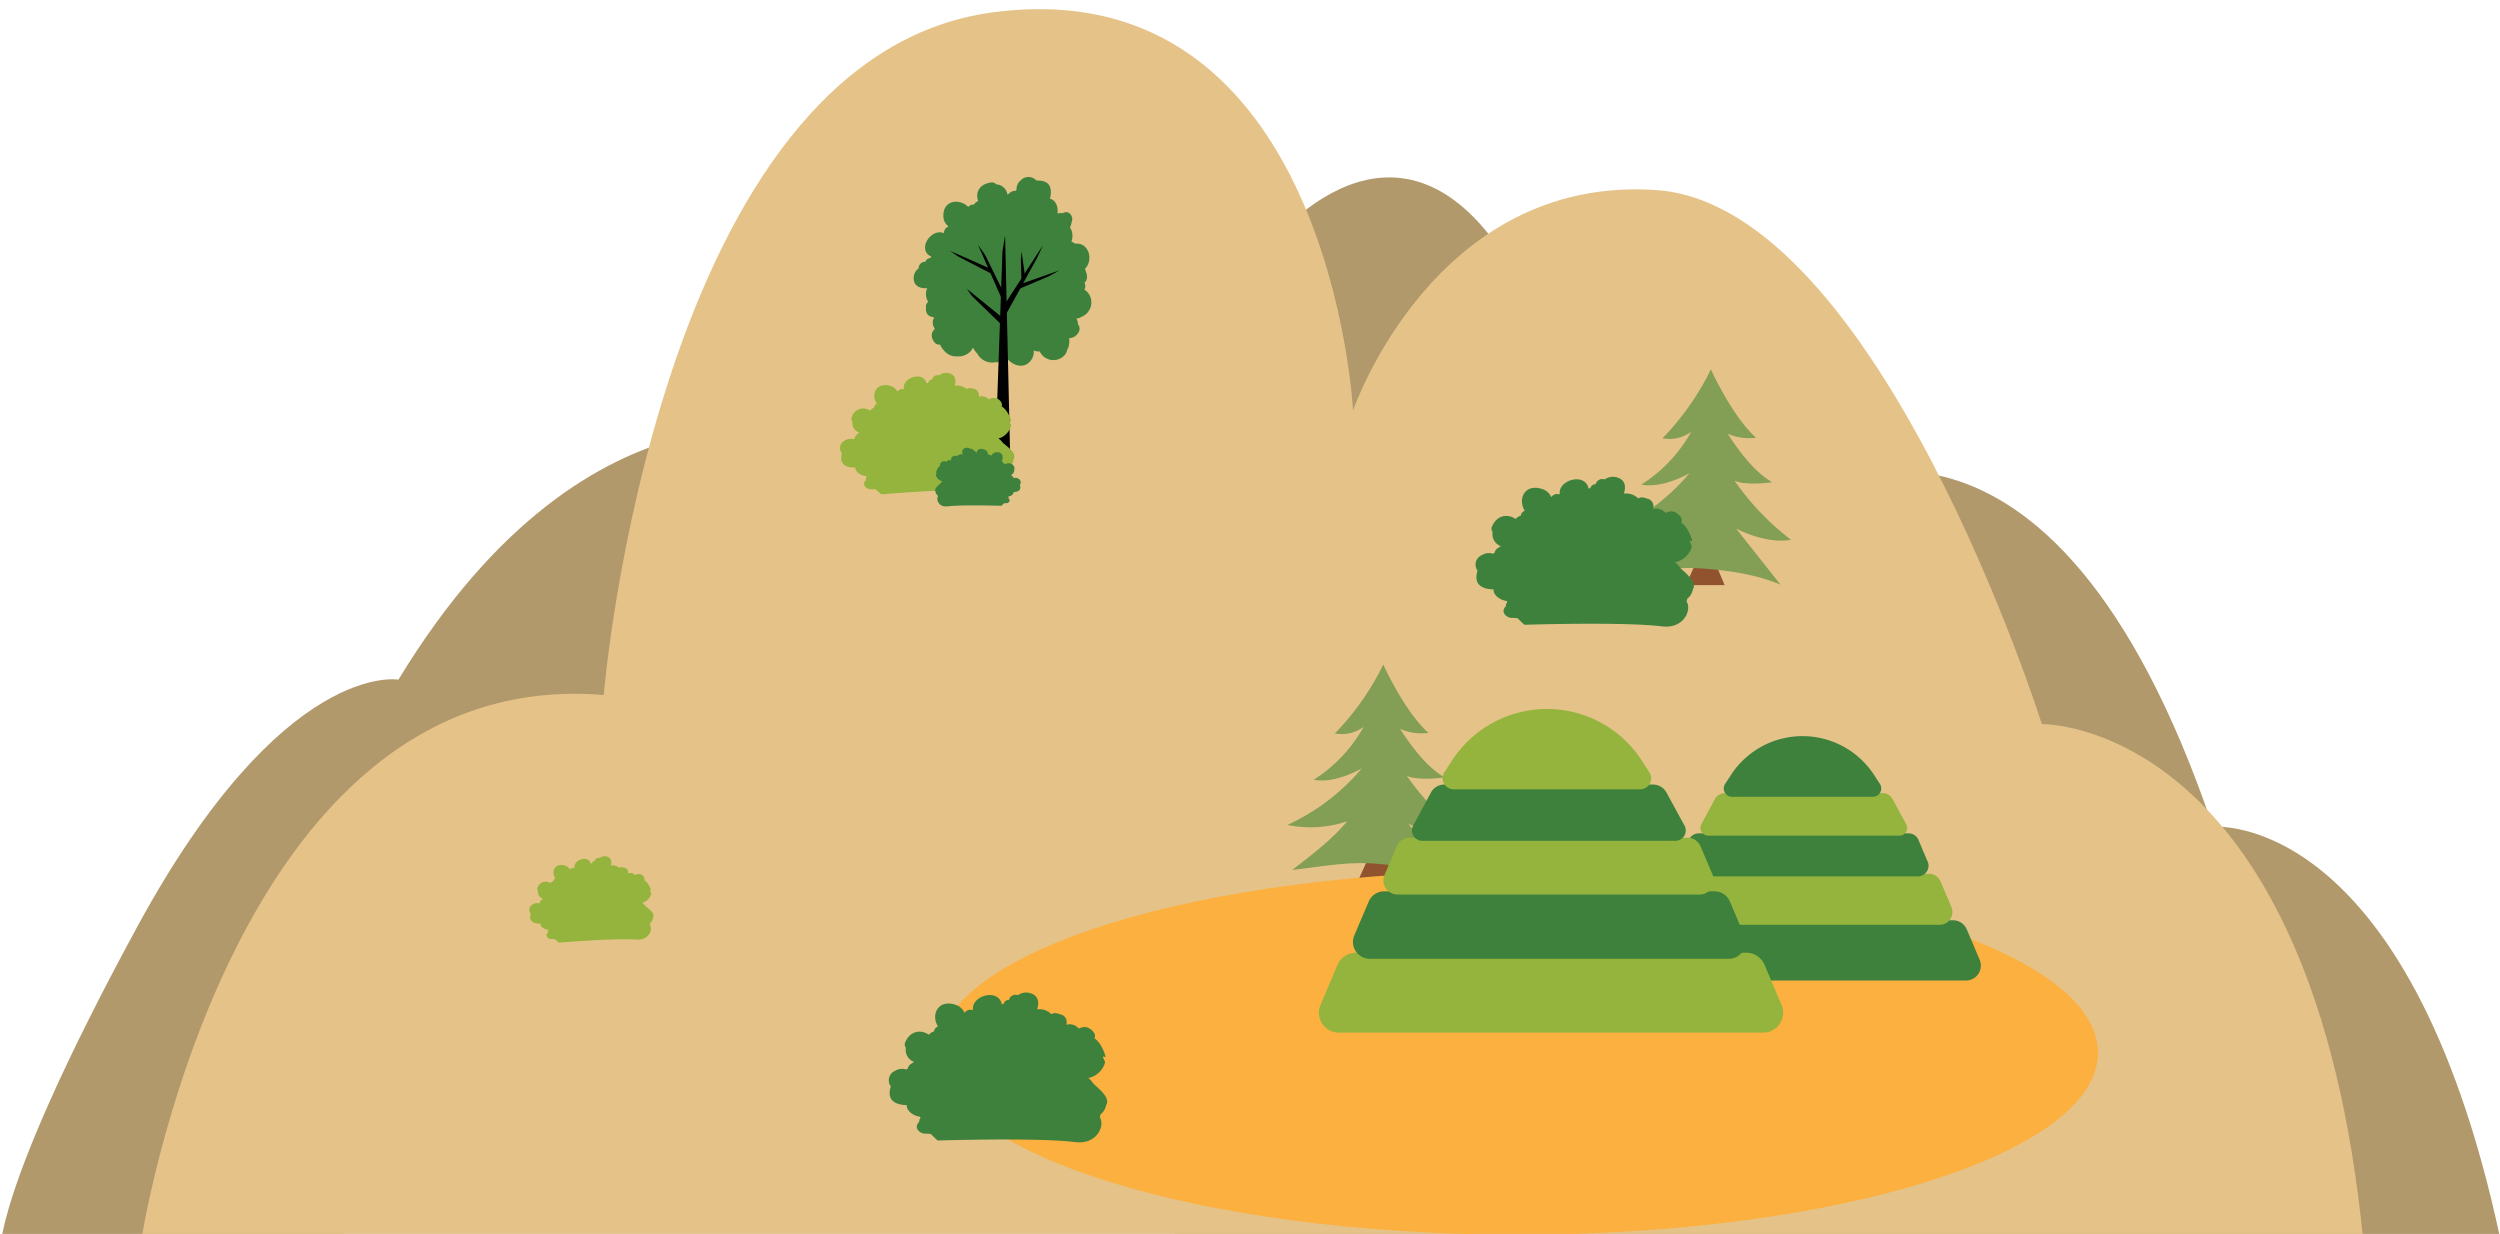 <svg xmlns="http://www.w3.org/2000/svg" xmlns:xlink="http://www.w3.org/1999/xlink" width="545" height="269" viewBox="0 0 545 269">
  <defs>
    <clipPath id="clip-island_1">
      <rect width="545" height="269"/>
    </clipPath>
  </defs>
  <g id="island_1" clip-path="url(#clip-island_1)">
    <g id="그룹_166" data-name="그룹 166" transform="translate(-981 -2610)">
      <g id="stone" transform="translate(981 2611.523)">
        <path id="패스_257" data-name="패스 257" d="M178.058,93.428s-48.883-16.518-91.2,53.216c0,0-25.164-4.577-56.919,53.827C-1.791,258.875.019,271.955.019,271.955l72.237.692,63.388-126.918,4.516-.244,25.855,4.251,12.043-56.268Z" fill="#b1996b"/>
        <path id="패스_258" data-name="패스 258" d="M276.822,51.807s28.134-36.19,52.83,5.167c0,0,37.329-1.729,65.463,48.823,0,0,51.691-32.162,87.291,72.928,0,0,42.5-4.17,62.594,89.508H256.134L268.2,96.6,276.8,51.807Z" fill="#b1996b"/>
        <path id="패스_259" data-name="패스 259" d="M30.614,269.9s18.959-126.8,101-119.9c0,0,11.432-139.206,84.931-148.848s78.421,86.823,78.421,86.823,17.556-51.365,66.053-48.07c48.476,3.3,84.1,116.421,84.1,116.421s59.258-1,70.162,113.594H30.635Z" fill="#e5c388"/>
        <path id="패스_260" data-name="패스 260" d="M298.589,184.849l-2.5,5.554,8.463-.021-2.665-6.306Z" fill="#90532d"/>
        <path id="패스_261" data-name="패스 261" d="M291.042,158.383a8.052,8.052,0,0,0,6.224-1.445,31.924,31.924,0,0,1-10.883,11.514c4.659.977,10.5-2.481,10.5-2.481a46.48,46.48,0,0,1-16.234,12.347,25.24,25.24,0,0,0,13.04-.793c-2.421,2.828-4.882,5.208-12,10.6,7.466-.875,12.348-1.872,18.674-1.323,5.7.489,11.108,1.282,16.376,3.479-3.051-3.824-6.631-8.4-9.7-12.226,3.662,1.79,8.137,3.133,11.982,2.441a57.057,57.057,0,0,1-12.328-12.9c1.933.936,6.1.651,8.219.346-3.886-2.218-7.263-6.815-9.7-10.558a11.749,11.749,0,0,0,6.184.854c-5.207-4.618-9.846-14.891-9.846-14.891a58,58,0,0,1-10.558,15.034Z" fill="#839e55"/>
        <path id="패스_262" data-name="패스 262" d="M330.934,267.643c69.825,0,126.43-17.76,126.43-39.668s-56.605-39.668-126.43-39.668S204.5,206.067,204.5,227.975,261.109,267.643,330.934,267.643Z" fill="#fbb040"/>
        <path id="패스_263" data-name="패스 263" d="M235.75,67.552a3.383,3.383,0,0,0,1.343-5.37,3.563,3.563,0,0,0-.691-.549,2.023,2.023,0,0,0,.2-.834,1.281,1.281,0,0,0-.183-.672c.1-.142.264-.244.346-.407a2.285,2.285,0,0,0-.021-1.933,2.146,2.146,0,0,0-.244-.691,3.052,3.052,0,0,0,.773-1.2c.732-1.994-.447-4.577-2.909-4.292a2.132,2.132,0,0,0-.813-.448,3.386,3.386,0,0,0-.306-3.133,1.578,1.578,0,0,0,.2-.366c.081-.366.183-.732.264-1.078.244-.956-.569-2.136-1.668-1.79-.183.061-.305.1-.448.163a2.255,2.255,0,0,1-.386-.041,1.548,1.548,0,0,0-.509.122c-.061-.061-.1-.122-.162-.183.183-1.526-.57-2.848-1.648-3.051.529-2.1.183-4.048-2.848-3.967h-.1a2.33,2.33,0,0,0-3.458,0,2.358,2.358,0,0,0-.875,2.034,1.074,1.074,0,0,0-.284.244,1.458,1.458,0,0,0-1.079.326c-.183.142-.346.285-.529.427h-.1a2.611,2.611,0,0,0-2.441-2.2,1.259,1.259,0,0,0-.916-.427c-2.868.264-3.641,2.36-3.031,3.967-.02.061-.041.1-.061.163a1.529,1.529,0,0,0-.834.712,1.444,1.444,0,0,0-1.261.509c-1.892-1.933-5.554-1.485-5.412,2.055a2.723,2.723,0,0,0,1.079,2.156c0,.02.02.061.02.081a1.367,1.367,0,0,0-.956,1.3c-.02.041-.061.061-.081.1-2.808-1.078-5.92,3.682-2.686,5.147a.863.863,0,0,0-.183.285,2.391,2.391,0,0,0-.508.142,1.131,1.131,0,0,0-.611.692,1.4,1.4,0,0,0-1.464,1.3v.142a2.524,2.524,0,0,0-1.078,1.933c-.122,1.892,1.342,2.5,2.949,2.38a3.17,3.17,0,0,0,.2,2.97,1.414,1.414,0,0,0-.489.956c0,.285,0,.549.021.834a1.466,1.466,0,0,0,.976,1.4,4.653,4.653,0,0,0,.834.224,1.579,1.579,0,0,0-.223.407,2.1,2.1,0,0,0,.2,1.831,1.848,1.848,0,0,0,.122.305c-.732.61-1.017,1.689,0,2.95a1.262,1.262,0,0,0,1.139.407,4.485,4.485,0,0,0,.773,1.2,3.867,3.867,0,0,0,1.465,1.139,3.374,3.374,0,0,0,1.139.244h.02a4.948,4.948,0,0,0,.55,0,3.517,3.517,0,0,0,2.7-1.1,3.591,3.591,0,0,0,.55-.813,4.668,4.668,0,0,0,.813,1.18.939.939,0,0,0,.122.142,3.727,3.727,0,0,0,3.54,1.933,1.526,1.526,0,0,0,.325-.061,4.476,4.476,0,0,0,1.16-.1,3.146,3.146,0,0,0,1.017-.488,3.26,3.26,0,0,0,.631,0c1.363,1.424,3.539,2.014,4.963.265a3.237,3.237,0,0,0,.672-2.258,2.6,2.6,0,0,0,1.3.224,3.565,3.565,0,0,0,.569.834,3.285,3.285,0,0,0,5.045-.264,2.606,2.606,0,0,0,.366-.895,2.864,2.864,0,0,0,.387-1.078v-.081a5.641,5.641,0,0,0,.081-1.424,2.319,2.319,0,0,0,1.933-1.119,1.517,1.517,0,0,0-.041-1.892,2.59,2.59,0,0,0-.346-1.261,2.6,2.6,0,0,0,.672-.122,2.975,2.975,0,0,0,.427-.244Z" fill="#3d813d"/>
        <path id="패스_264" data-name="패스 264" d="M219.11,49.793l1.139,49.555-3.336-.122,1.628-46.015Z" fill="#010101"/>
        <path id="패스_265" data-name="패스 265" d="M227.39,51.889l-1.384,2.97-7,12.694-.122-2.522Z" fill="#010101"/>
        <path id="패스_266" data-name="패스 266" d="M213.19,51.829l5.391,12.226.672-.875-4.517-9.154Z" fill="#010101"/>
        <path id="패스_267" data-name="패스 267" d="M207.128,53.171l1.709,1.2,7.222,3.743-.346-1.139Z" fill="#010101"/>
        <path id="패스_268" data-name="패스 268" d="M230.99,57.4l-2.38,1.322-6.9,2.929.427-1.119Z" fill="#010101"/>
        <path id="패스_269" data-name="패스 269" d="M222.69,53.272l-.142,1.851.122,4.252.814-.59Z" fill="#010101"/>
        <path id="패스_270" data-name="패스 270" d="M210.77,61.43l1.1,1.566,6.856,6.652.2-1.607Z" fill="#010101"/>
        <path id="패스_271" data-name="패스 271" d="M220.432,90.07a7.733,7.733,0,0,0-1.159-2.177,3.965,3.965,0,0,0-.916-.834,1.048,1.048,0,0,0-.163-1,1.851,1.851,0,0,0-2.563-.549c-.081-.041-.162-.1-.244-.142a2.027,2.027,0,0,0-1.566-.488,2.931,2.931,0,0,0-.407.1,2.733,2.733,0,0,0-.061-.692,1.3,1.3,0,0,0-1.038-1.038c-.244-.061-.467-.122-.712-.163a1.381,1.381,0,0,0-.915.2,2.928,2.928,0,0,0-2.543-.712c.387-1.241.122-2.543-1.546-2.787a2.415,2.415,0,0,0-1.871.509c-.041,0-.082-.02-.122-.02a1.161,1.161,0,0,0-1.384.936.949.949,0,0,0-.712.366,3.832,3.832,0,0,0-.223.386,1.565,1.565,0,0,0-.285.1c-.712-2.848-5.391-1.241-4.944,1.2-.04,0-.061.041-.1.061a1.178,1.178,0,0,0-1.3.529c-.021,0-.041-.041-.061-.041a2.45,2.45,0,0,0-1.689-1.261c-3.051-.753-4.068,2.075-2.726,3.926a1.163,1.163,0,0,0-.671.916,1.371,1.371,0,0,0-.773.529h-.142a2.619,2.619,0,0,0-3.967,1.688.872.872,0,0,0,.2.814,2.2,2.2,0,0,0,1.485,2.36.155.155,0,0,1-.04.081c-.163.122-.305.224-.468.346a1.154,1.154,0,0,0-.468.814,3.039,3.039,0,0,0-.265.183,2.369,2.369,0,0,0-1.932.326,1.8,1.8,0,0,0-.61,2.767c0,.02-.021.041-.021.081-.61,2.4,1.038,3.052,2.95,3.011,0,.9,1.017,1.749,2.36,1.871a.531.531,0,0,0,.142.163.758.758,0,0,0-.183.387,1.721,1.721,0,0,1-.041.325c-.081.1-.142.2-.224.326-.488.813.407,1.668,1.282,1.668h1c.142,0,1.261,1.119,1.383,1.1,0,0,17.088-1.424,23.74-.956,3.906.285,5.065-3.194,4.048-4.536a1.513,1.513,0,0,0,.1-.509,2.4,2.4,0,0,0,.61-.732,3.222,3.222,0,0,0,.305-.915,1.206,1.206,0,0,0,.1-.244c.387-1.241-1.526-2.523-2.441-3.316a.551.551,0,0,1-.1-.122,4.442,4.442,0,0,0-.895-.854,2.86,2.86,0,0,0,.794-.285,4.03,4.03,0,0,0,1.892-2.2c.04-.142.06-.285.1-.427l-.427-.814c.041-.305.488.163.407-.163Z" fill="#94b43d"/>
        <path id="패스_272" data-name="패스 272" d="M141.91,192.476a5.132,5.132,0,0,0-.814-1.546,2.567,2.567,0,0,0-.651-.59.709.709,0,0,0-.122-.712,1.3,1.3,0,0,0-1.831-.386.7.7,0,0,0-.163-.1,1.3,1.3,0,0,0-1.4-.264,2.219,2.219,0,0,0-.041-.509.907.907,0,0,0-.753-.732c-.162-.041-.345-.082-.508-.123a.963.963,0,0,0-.651.143,2.158,2.158,0,0,0-1.81-.509c.264-.895.081-1.81-1.1-1.993a1.63,1.63,0,0,0-1.322.366.187.187,0,0,1-.1-.02.851.851,0,0,0-1,.671.587.587,0,0,0-.509.264,1.711,1.711,0,0,0-.142.265.424.424,0,0,0-.2.081c-.509-2.034-3.845-.874-3.519.855-.021,0-.041.02-.082.04a.883.883,0,0,0-.936.366.07.07,0,0,0-.04-.02,1.716,1.716,0,0,0-1.2-.895c-2.177-.549-2.91,1.485-1.933,2.807a.784.784,0,0,0-.468.651.889.889,0,0,0-.549.387h-.1a1.862,1.862,0,0,0-2.828,1.2.593.593,0,0,0,.143.57,1.564,1.564,0,0,0,1.058,1.668.1.1,0,0,1-.021.061c-.1.081-.224.163-.325.244a.826.826,0,0,0-.326.57l-.183.121a1.569,1.569,0,0,0-1.363.245,1.281,1.281,0,0,0-.427,1.973.1.1,0,0,1-.02.061c-.428,1.709.732,2.177,2.115,2.136,0,.631.733,1.241,1.689,1.343a.566.566,0,0,0,.1.122.76.76,0,0,0-.142.284.775.775,0,0,1-.02.224c-.061.081-.1.142-.163.224-.346.569.285,1.18.915,1.18h.712c.1,0,.895.793.977.773,0,0,12.165-1.017,16.905-.672,2.766.2,3.6-2.278,2.888-3.234a2.407,2.407,0,0,0,.082-.366,1.743,1.743,0,0,0,.427-.509,1.515,1.515,0,0,0,.2-.651c.021-.061.061-.122.082-.183.264-.895-1.078-1.79-1.729-2.36-.021-.02-.041-.061-.082-.1a4.486,4.486,0,0,0-.63-.61,1.91,1.91,0,0,0,.569-.2,2.855,2.855,0,0,0,1.343-1.566,1.753,1.753,0,0,0,.061-.305s-.3-.57-.3-.59c.04-.224.345.122.284-.122Z" fill="#94b43d"/>
        <path id="패스_273" data-name="패스 273" d="M431.569,207.7l-2.807-6.612a3.27,3.27,0,0,0-3.011-1.993H361.468a3.291,3.291,0,0,0-3.011,1.993L355.65,207.7a3.262,3.262,0,0,0,3.01,4.536h69.9A3.263,3.263,0,0,0,431.569,207.7Z" fill="#3d813d"/>
        <path id="패스_274" data-name="패스 274" d="M425.425,196.242l-2.38-5.594a2.755,2.755,0,0,0-2.542-1.688H366.127a2.755,2.755,0,0,0-2.543,1.688l-2.381,5.594a2.77,2.77,0,0,0,2.543,3.845h59.116a2.765,2.765,0,0,0,2.543-3.845Z" fill="#94b43d"/>
        <path id="패스_275" data-name="패스 275" d="M420.217,186.294l-1.993-4.72a2.332,2.332,0,0,0-2.136-1.424H370.317a2.3,2.3,0,0,0-2.136,1.424l-1.993,4.72a2.324,2.324,0,0,0,2.135,3.234H418.1a2.324,2.324,0,0,0,2.136-3.234Z" fill="#3d813d"/>
        <path id="패스_276" data-name="패스 276" d="M410.413,171.4h-34.38a2.508,2.508,0,0,0-2.2,1.3l-2.869,5.31a1.714,1.714,0,0,0,1.424,2.644h41.662a1.7,1.7,0,0,0,1.424-2.644l-2.889-5.33a2.49,2.49,0,0,0-2.2-1.3Z" fill="#94b43d"/>
        <path id="패스_277" data-name="패스 277" d="M408.561,167.436a18.609,18.609,0,0,0-31.226,0l-1.261,1.933a1.812,1.812,0,0,0,1.525,2.807h30.7a1.816,1.816,0,0,0,1.526-2.807Z" fill="#3d813d"/>
        <path id="패스_278" data-name="패스 278" d="M388.381,217.559l-3.722-8.767a4.32,4.32,0,0,0-3.987-2.625H295.578a4.362,4.362,0,0,0-3.987,2.625l-3.723,8.767a4.333,4.333,0,0,0,3.987,6.021h92.539A4.335,4.335,0,0,0,388.381,217.559Z" fill="#94b43d"/>
        <path id="패스_279" data-name="패스 279" d="M380.265,202.4,377.112,195a3.653,3.653,0,0,0-3.377-2.218H301.742A3.645,3.645,0,0,0,298.386,195l-3.153,7.405a3.657,3.657,0,0,0,3.356,5.085h78.279a3.661,3.661,0,0,0,3.377-5.085Z" fill="#3d813d"/>
        <path id="패스_280" data-name="패스 280" d="M373.368,189.22l-2.644-6.245A3.084,3.084,0,0,0,367.9,181.1H307.3a3.042,3.042,0,0,0-2.827,1.871l-2.645,6.245a3.074,3.074,0,0,0,2.828,4.273h65.89A3.071,3.071,0,0,0,373.368,189.22Z" fill="#94b43d"/>
        <path id="패스_281" data-name="패스 281" d="M360.39,169.508H314.863a3.307,3.307,0,0,0-2.909,1.729l-3.784,7.039a2.265,2.265,0,0,0,1.892,3.5h55.169a2.265,2.265,0,0,0,1.893-3.5l-3.845-7.039a3.307,3.307,0,0,0-2.909-1.729Z" fill="#3d813d"/>
        <path id="패스_282" data-name="패스 282" d="M357.908,164.261a24.654,24.654,0,0,0-41.357,0l-1.668,2.563a2.407,2.407,0,0,0,2.014,3.722h40.645a2.4,2.4,0,0,0,2.014-3.722l-1.668-2.563Z" fill="#94b43d"/>
        <path id="패스_283" data-name="패스 283" d="M241,228.768a9.666,9.666,0,0,0-1.3-2.828,4.781,4.781,0,0,0-1.1-1.118,1.238,1.238,0,0,0-.142-1.262c-1.078-1.383-2.319-1.4-3.194-.854-.1-.061-.183-.142-.285-.2a2.562,2.562,0,0,0-1.932-.733,2.355,2.355,0,0,0-.509.122c0-.284,0-.549-.02-.875a1.669,1.669,0,0,0-1.241-1.383c-.3-.081-.59-.183-.895-.264a1.577,1.577,0,0,0-1.16.2,3.752,3.752,0,0,0-3.153-1.058c.57-1.546.3-3.193-1.77-3.6a3.024,3.024,0,0,0-2.38.508c-.061,0-.1-.04-.163-.04a1.488,1.488,0,0,0-1.81,1.078,1.167,1.167,0,0,0-.916.407,2.183,2.183,0,0,0-.284.468,1.73,1.73,0,0,0-.346.1c-.712-3.621-6.693-1.912-6.286,1.18-.041,0-.081.041-.142.061a1.478,1.478,0,0,0-1.669.57c-.02,0-.04-.041-.081-.061a3.185,3.185,0,0,0-2.054-1.709c-3.784-1.16-5.249,2.339-3.683,4.76a1.443,1.443,0,0,0-.9,1.119,1.743,1.743,0,0,0-1.017.631h-.183c-1.566-1.058-4.028-.916-5.106,1.871a1.15,1.15,0,0,0,.2,1.038,2.77,2.77,0,0,0,1.729,3.051c0,.041-.021.061-.041.1-.2.122-.407.264-.61.386a1.536,1.536,0,0,0-.651.977,1.164,1.164,0,0,0-.326.224,2.9,2.9,0,0,0-2.441.284,2.241,2.241,0,0,0-.936,3.418c0,.041-.04.061-.04.1-.916,2.99,1.119,3.9,3.519,3.966-.081,1.119,1.16,2.258,2.848,2.523a1.643,1.643,0,0,0,.163.224,1.077,1.077,0,0,0-.265.467c-.02.143-.041.265-.061.407-.1.122-.183.244-.3.407-.671,1,.387,2.116,1.485,2.177.407,0,.834.041,1.241.041.183,0,1.526,1.505,1.668,1.464,0,0,21.563-.691,29.9.346,4.882.61,6.57-3.682,5.391-5.431a2.22,2.22,0,0,0,.162-.631,2.983,2.983,0,0,0,.794-.875,3.414,3.414,0,0,0,.427-1.119c.041-.1.1-.2.142-.3.55-1.546-1.749-3.255-2.848-4.333a1.019,1.019,0,0,0-.122-.162,6.981,6.981,0,0,0-1.058-1.14,3.658,3.658,0,0,0,1.018-.3,4.93,4.93,0,0,0,2.5-2.644,3.931,3.931,0,0,0,.142-.529l-.468-1.058c.082-.387.59.244.529-.183Z" fill="#3d813d"/>
        <path id="패스_284" data-name="패스 284" d="M370.012,120.484l-2.522,5.553h8.482l-2.664-6.326Z" fill="#90532d"/>
        <path id="패스_285" data-name="패스 285" d="M362.465,94.039a8.056,8.056,0,0,0,6.225-1.445,31.927,31.927,0,0,1-10.883,11.515c4.658.976,10.5-2.482,10.5-2.482a46.5,46.5,0,0,1-16.233,12.348,25.253,25.253,0,0,0,13.04-.793c-2.421,2.827-4.883,5.207-12,10.6,7.466-.875,12.349-1.872,18.675-1.322,5.7.488,11.107,1.281,16.376,3.478-3.052-3.824-6.632-8.4-9.7-12.226,3.662,1.79,8.138,3.133,11.982,2.442a57.078,57.078,0,0,1-12.327-12.9c1.932.936,6.1.651,8.218.346-3.885-2.217-7.262-6.815-9.7-10.558a11.755,11.755,0,0,0,6.184.854c-5.208-4.618-9.846-14.891-9.846-14.891A58.051,58.051,0,0,1,362.4,94.039Z" fill="#839e55"/>
        <path id="패스_286" data-name="패스 286" d="M368.914,116.355a9.654,9.654,0,0,0-1.3-2.828,4.765,4.765,0,0,0-1.1-1.119,1.236,1.236,0,0,0-.142-1.261c-1.078-1.383-2.319-1.4-3.194-.854-.1-.061-.183-.143-.285-.2a2.559,2.559,0,0,0-1.932-.732,2.3,2.3,0,0,0-.509.122c0-.285,0-.549-.02-.895a1.67,1.67,0,0,0-1.241-1.384c-.3-.081-.59-.183-.895-.264a1.578,1.578,0,0,0-1.16.2,3.746,3.746,0,0,0-3.152-1.057c.569-1.547.3-3.194-1.771-3.6a3.018,3.018,0,0,0-2.379.509c-.062,0-.1-.041-.163-.041a1.489,1.489,0,0,0-1.811,1.078,1.164,1.164,0,0,0-.915.407,2.148,2.148,0,0,0-.285.468,1.685,1.685,0,0,0-.346.1c-.712-3.621-6.693-1.913-6.286,1.179-.041,0-.081.041-.142.061a1.477,1.477,0,0,0-1.668.57c-.02,0-.041-.041-.082-.061a3.185,3.185,0,0,0-2.054-1.709c-3.784-1.159-5.249,2.34-3.682,4.76a1.44,1.44,0,0,0-.895,1.119,1.737,1.737,0,0,0-1.017.631H330.3c-1.566-1.058-4.028-.916-5.106,1.871a1.15,1.15,0,0,0,.2,1.038,2.77,2.77,0,0,0,1.729,3.051c0,.041-.021.061-.041.1-.2.122-.406.265-.61.387a1.531,1.531,0,0,0-.651.976,1.146,1.146,0,0,0-.325.224,2.9,2.9,0,0,0-2.442.285,2.24,2.24,0,0,0-.936,3.417c0,.041-.04.061-.04.1-.915,2.99,1.119,3.9,3.519,3.967-.081,1.118,1.16,2.258,2.848,2.522a1.644,1.644,0,0,0,.163.224,1.08,1.08,0,0,0-.265.468,2.742,2.742,0,0,1-.061.407c-.1.122-.182.244-.3.406-.671,1,.387,2.116,1.485,2.177.407,0,.834.041,1.241.041.183,0,1.526,1.505,1.668,1.464,0,0,21.563-.691,29.9.346,4.882.611,6.571-3.682,5.391-5.431a2.256,2.256,0,0,0,.163-.631,2.968,2.968,0,0,0,.793-.875,3.417,3.417,0,0,0,.427-1.118c.041-.1.1-.2.143-.306.549-1.546-1.75-3.254-2.848-4.332a1.1,1.1,0,0,0-.122-.163,6.932,6.932,0,0,0-1.058-1.139,3.644,3.644,0,0,0,1.017-.306,4.926,4.926,0,0,0,2.5-2.644,3.931,3.931,0,0,0,.142-.529l-.468-1.058c.082-.387.59.244.529-.183Z" fill="#3d813d"/>
        <path id="패스_287" data-name="패스 287" d="M204.036,101.5a3.6,3.6,0,0,1,.509-1.1,1.7,1.7,0,0,1,.427-.428.473.473,0,0,1,.061-.488.925.925,0,0,1,1.241-.346c.04-.02.081-.061.122-.082a.967.967,0,0,1,.753-.285c.081,0,.122.041.2.041v-.346a.625.625,0,0,1,.488-.529c.122-.041.224-.061.346-.1a.581.581,0,0,1,.448.081,1.455,1.455,0,0,1,1.24-.407c-.223-.61-.122-1.241.692-1.4a1.127,1.127,0,0,1,.936.2h.061a.6.6,0,0,1,.712.427.443.443,0,0,1,.366.163c.041.061.082.122.122.183a.379.379,0,0,1,.143.041c.284-1.424,2.624-.753,2.461.468a.1.1,0,0,1,.061.02.579.579,0,0,1,.651.224l.041-.02a1.274,1.274,0,0,1,.793-.671c1.485-.448,2.055.915,1.444,1.871a.562.562,0,0,1,.346.427.642.642,0,0,1,.387.244h.081a1.3,1.3,0,0,1,1.994.732.426.426,0,0,1-.082.407,1.107,1.107,0,0,1-.671,1.2v.041c.081.061.163.1.244.163a.5.5,0,0,1,.244.386c.041.02.082.061.122.081a1.109,1.109,0,0,1,.956.122.881.881,0,0,1,.367,1.343v.041c.366,1.159-.428,1.525-1.384,1.546.02.447-.447.874-1.119.976,0,.041-.04.061-.061.082a.8.8,0,0,1,.1.183.451.451,0,0,0,.02.162,1.079,1.079,0,0,1,.122.163c.265.387-.162.834-.59.854h-.488c-.061,0-.59.59-.651.57,0,0-8.442-.265-11.7.122-1.912.244-2.563-1.444-2.115-2.136a.537.537,0,0,1-.061-.244,1.221,1.221,0,0,1-.305-.346,1.171,1.171,0,0,1-.163-.447c0-.041-.041-.082-.061-.123-.224-.61.691-1.281,1.119-1.688,0-.02.04-.041.04-.061a4.217,4.217,0,0,1,.407-.447,1.588,1.588,0,0,1-.407-.122,1.929,1.929,0,0,1-.976-1.038c-.02-.061-.041-.142-.061-.2l.183-.407c-.041-.143-.224.1-.2-.061Z" fill="#3d813d"/>
      </g>
      <rect id="사각형_235" data-name="사각형 235" width="545" height="276" transform="translate(981 2610)" fill="#fff" opacity="0"/>
    </g>
  </g>
</svg>
